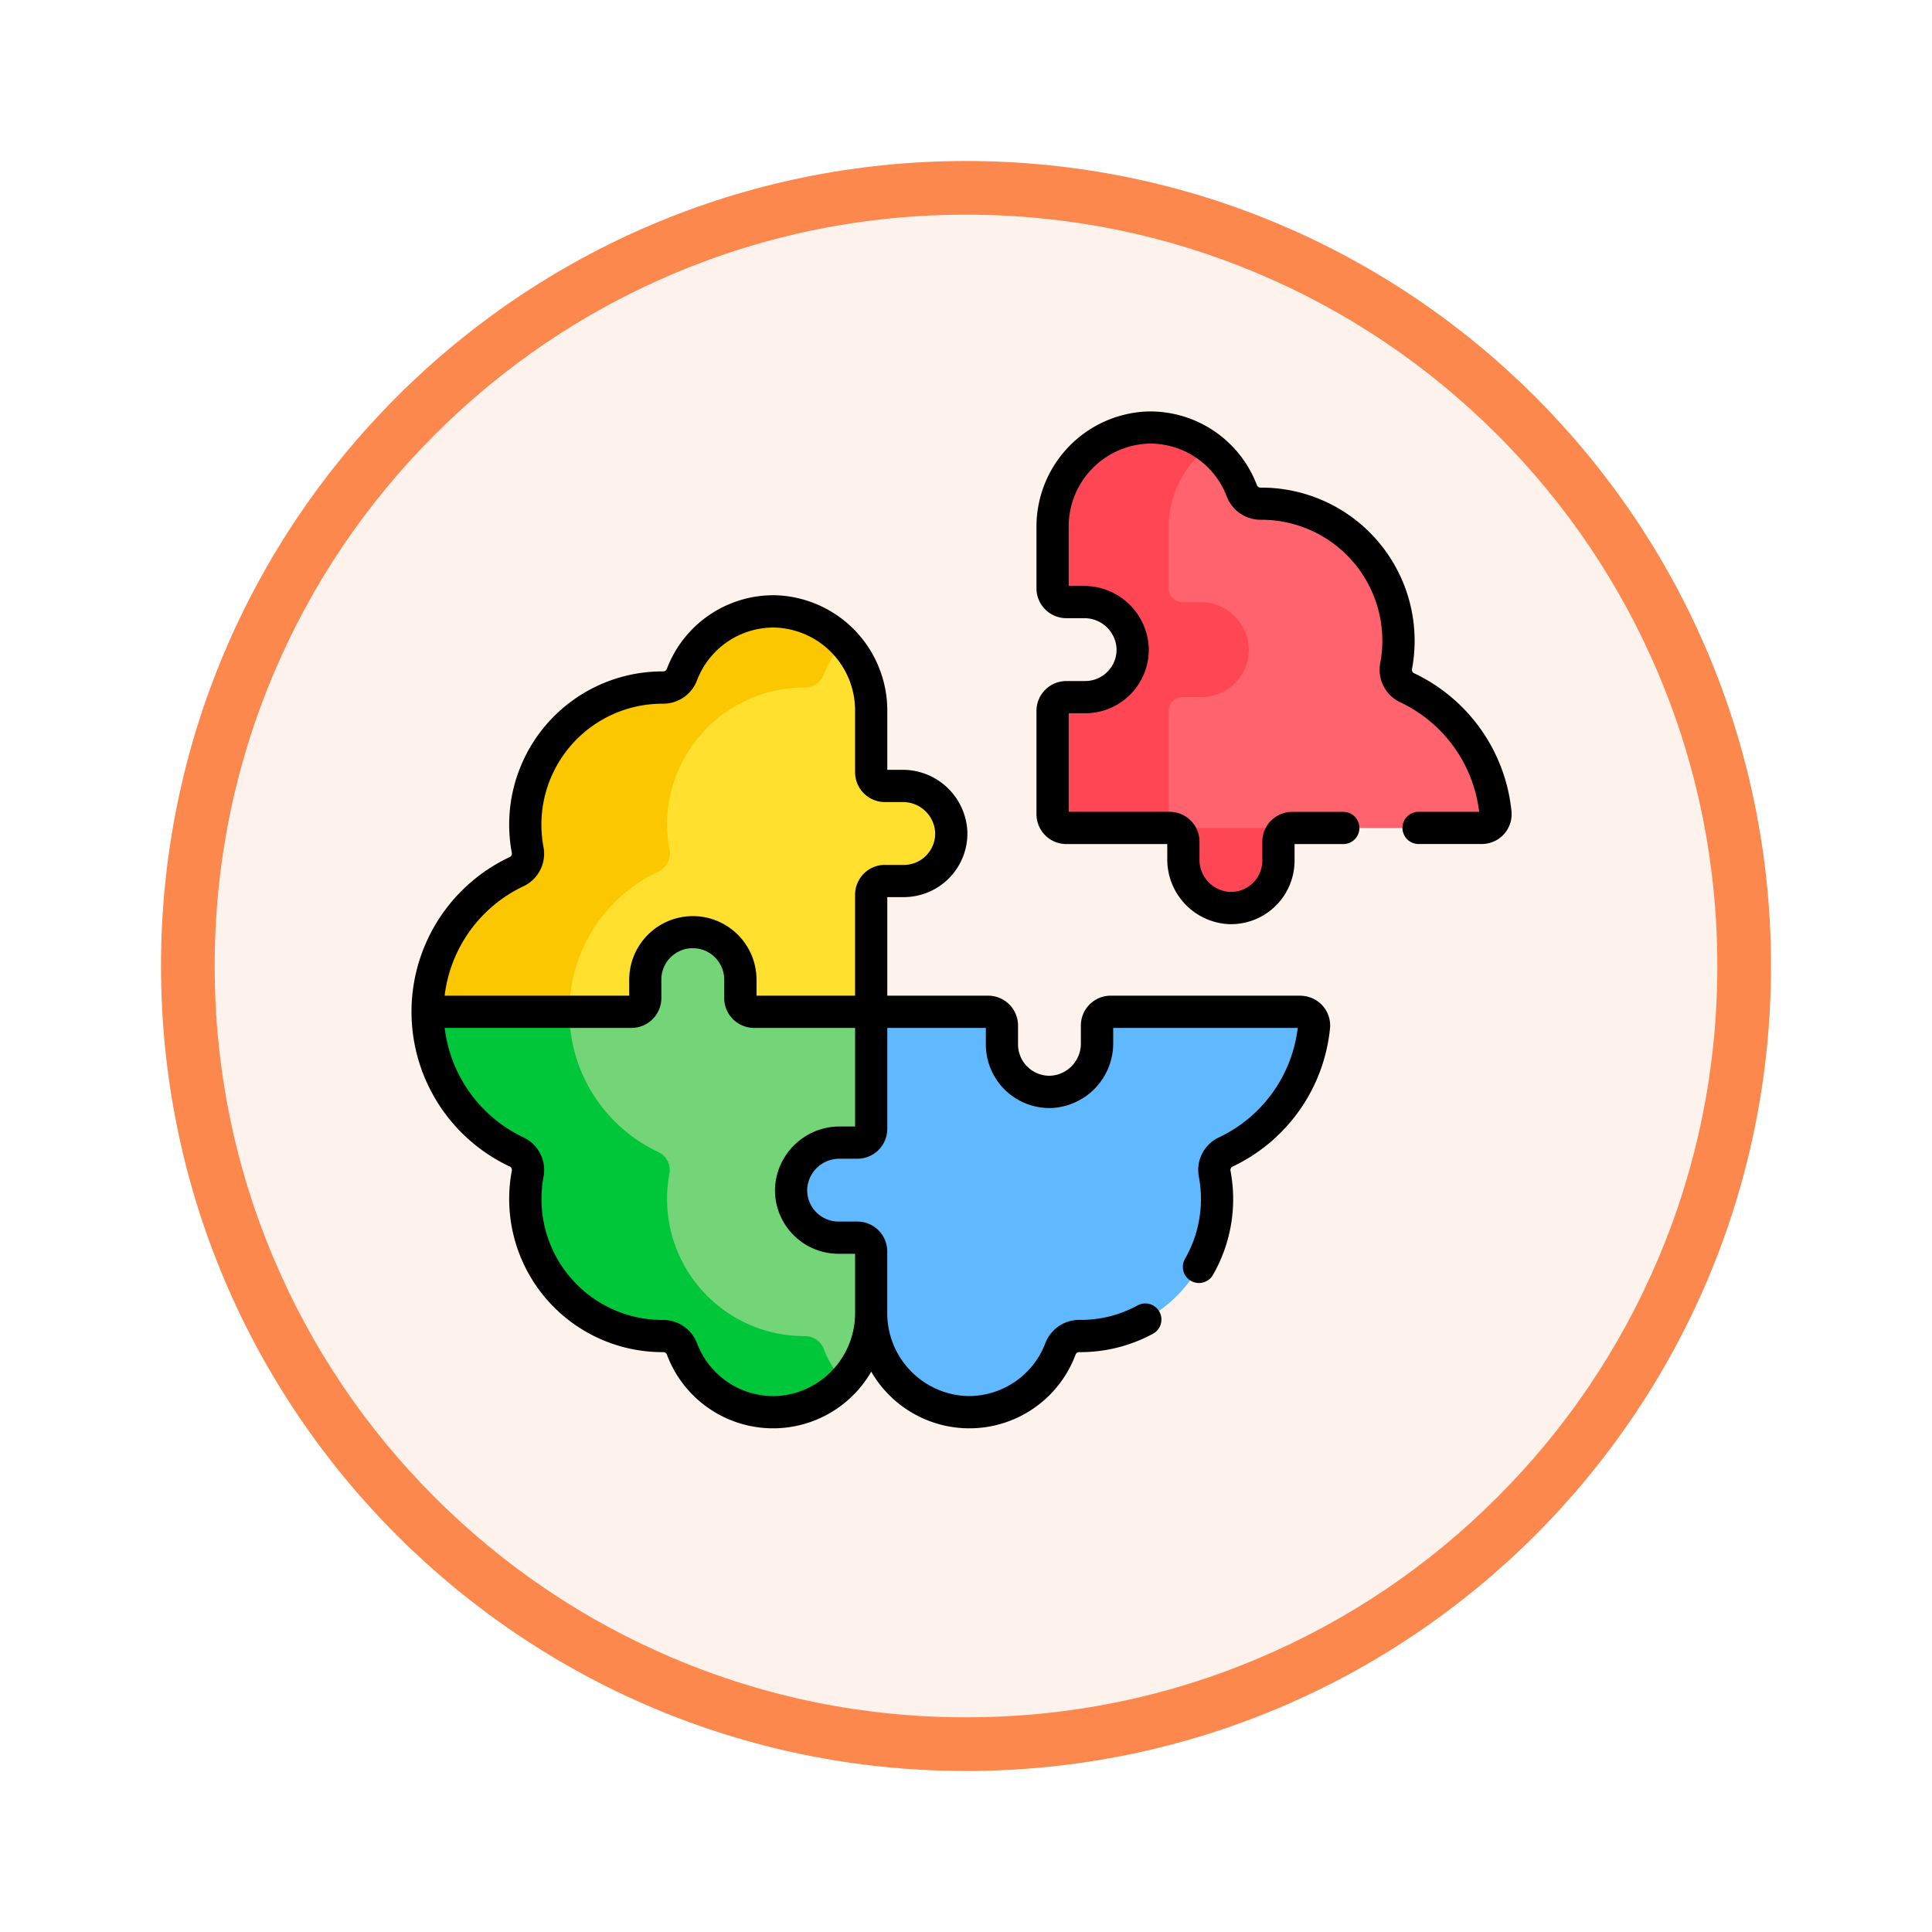 <svg xmlns="http://www.w3.org/2000/svg" xmlns:xlink="http://www.w3.org/1999/xlink" width="108" height="108" viewBox="0 0 108 108">
  <defs>
    <filter id="Trazado_982547" x="0" y="0" width="108" height="108" filterUnits="userSpaceOnUse">
      <feOffset dy="3" input="SourceAlpha"/>
      <feGaussianBlur stdDeviation="3" result="blur"/>
      <feFlood flood-opacity="0.161"/>
      <feComposite operator="in" in2="blur"/>
      <feComposite in="SourceGraphic"/>
    </filter>
  </defs>
  <g id="Grupo_1160966" data-name="Grupo 1160966" transform="translate(-161 -308)">
    <g id="Grupo_1160759" data-name="Grupo 1160759" transform="translate(0 -8912)">
      <g id="Grupo_1155843" data-name="Grupo 1155843">
        <g id="Grupo_1154880" data-name="Grupo 1154880" transform="translate(0 7768)">
          <g id="Grupo_1153117" data-name="Grupo 1153117" transform="translate(-93 939)">
            <g id="Grupo_1149598" data-name="Grupo 1149598" transform="translate(80 315)">
              <g id="Grupo_1148770" data-name="Grupo 1148770" transform="translate(-27 -2583)">
                <g id="Grupo_1146954" data-name="Grupo 1146954" transform="translate(-415 -1202)">
                  <g transform="matrix(1, 0, 0, 1, 616, 3983)" filter="url(#Trazado_982547)">
                    <g id="Trazado_982547-2" data-name="Trazado 982547" transform="translate(9 6)" fill="#fef2ec">
                      <path d="M 45 88.5 C 39.127 88.5 33.43 87.35 28.068 85.082 C 22.889 82.891 18.236 79.755 14.241 75.759 C 10.245 71.764 7.109 67.111 4.918 61.932 C 2.65 56.57 1.5 50.873 1.5 45 C 1.5 39.127 2.65 33.43 4.918 28.068 C 7.109 22.889 10.245 18.236 14.241 14.241 C 18.236 10.245 22.889 7.109 28.068 4.918 C 33.43 2.65 39.127 1.5 45 1.5 C 50.873 1.5 56.57 2.65 61.932 4.918 C 67.111 7.109 71.764 10.245 75.759 14.241 C 79.755 18.236 82.891 22.889 85.082 28.068 C 87.35 33.43 88.5 39.127 88.5 45 C 88.5 50.873 87.35 56.57 85.082 61.932 C 82.891 67.111 79.755 71.764 75.759 75.759 C 71.764 79.755 67.111 82.891 61.932 85.082 C 56.57 87.35 50.873 88.5 45 88.5 Z" stroke="none"/>
                      <path d="M 45 3 C 39.329 3 33.829 4.11 28.653 6.299 C 23.652 8.415 19.16 11.443 15.302 15.302 C 11.443 19.16 8.415 23.652 6.299 28.653 C 4.11 33.829 3 39.329 3 45 C 3 50.671 4.11 56.171 6.299 61.347 C 8.415 66.348 11.443 70.84 15.302 74.698 C 19.16 78.557 23.652 81.585 28.653 83.701 C 33.829 85.89 39.329 87 45 87 C 50.671 87 56.171 85.89 61.347 83.701 C 66.348 81.585 70.84 78.557 74.698 74.698 C 78.557 70.84 81.585 66.348 83.701 61.347 C 85.89 56.171 87 50.671 87 45 C 87 39.329 85.89 33.829 83.701 28.653 C 81.585 23.652 78.557 19.16 74.698 15.302 C 70.84 11.443 66.348 8.415 61.347 6.299 C 56.171 4.11 50.671 3 45 3 M 45 0 C 69.853 0 90 20.147 90 45 C 90 69.853 69.853 90 45 90 C 20.147 90 0 69.853 0 45 C 0 20.147 20.147 0 45 0 Z" stroke="none" fill="#fd884d"/>
                    </g>
                  </g>
                </g>
              </g>
            </g>
          </g>
        </g>
      </g>
    </g>
    <g id="rompecabezas_2_" data-name="rompecabezas (2)" transform="translate(184 311.603)">
      <g id="Grupo_1160964" data-name="Grupo 1160964" transform="translate(0.901 20.298)">
        <path id="Trazado_995450" data-name="Trazado 995450" d="M364.194,56.347a8.662,8.662,0,0,0-4.948-7.011,1.111,1.111,0,0,1-.606-1.218,7.661,7.661,0,0,0-7.579-9.065,1.117,1.117,0,0,1-1.049-.729,5.483,5.483,0,0,0-1.852-2.451h-1.736l-1.381,3.322v5.876l3,.911-3,3.424v6.487l.831,1.286h.105a.766.766,0,0,1,.576.261h5.7a.766.766,0,0,1,.576-.261h10.6A.765.765,0,0,0,364.194,56.347Z" transform="translate(-304.497 -34.795)" fill="#ff636e"/>
        <path id="Trazado_995451" data-name="Trazado 995451" d="M87.992,137.373a2.7,2.7,0,0,0-2.719-2.561h-.988a.769.769,0,0,1-.769-.769v-3.43A5.6,5.6,0,0,0,82,126.779H79.644l-5.285,3.073s-3.357,6.5-4,6.692-2.166,4.09-2.246,4.3-2.4,3.27-2.4,3.27l.936,3.321-.936.591H82.047l1.469-.591V140.9a.769.769,0,0,1,.769-.769h1.052A2.657,2.657,0,0,0,87.992,137.373Z" transform="translate(-58.718 -114.781)" fill="#ffe02f"/>
        <path id="Trazado_995452" data-name="Trazado 995452" d="M20.418,126.983a1.111,1.111,0,0,0,.606-1.218A7.661,7.661,0,0,1,28.6,116.7a1.117,1.117,0,0,0,1.049-.729,5.47,5.47,0,0,1,1.131-1.806,5.393,5.393,0,0,0-3.828-1.721,5.465,5.465,0,0,0-5.231,3.527,1.116,1.116,0,0,1-1.049.729,7.661,7.661,0,0,0-7.579,9.065,1.111,1.111,0,0,1-.606,1.218A8.657,8.657,0,0,0,7.5,134.825l1.146.591h7.928l-1.146-.591a8.657,8.657,0,0,1,4.987-7.841Z" transform="translate(-7.503 -102.166)" fill="#fbc700"/>
        <path id="Trazado_995453" data-name="Trazado 995453" d="M311.4,49.282h-5.775a.769.769,0,0,1-.769-.769V42.738a.769.769,0,0,1,.769-.769h1.052a2.657,2.657,0,0,0,2.656-2.754,2.7,2.7,0,0,0-2.719-2.561h-.988a.769.769,0,0,1-.769-.769v-3.43a5.6,5.6,0,0,1,2.238-4.48,5.438,5.438,0,0,0-3.379-1.077,5.526,5.526,0,0,0-5.345,5.556v3.43a.769.769,0,0,0,.769.769h.988a2.7,2.7,0,0,1,2.719,2.561,2.657,2.657,0,0,1-2.656,2.754h-1.052a.769.769,0,0,0-.769.769v5.775a.769.769,0,0,0,.769.769h5.775a.769.769,0,0,1,.769.769v.988a2.7,2.7,0,0,0,2.56,2.719,2.657,2.657,0,0,0,2.754-2.656V50.05a.768.768,0,0,1,.586-.746A.774.774,0,0,0,311.4,49.282Z" transform="translate(-263.427 -26.899)" fill="#ff4654"/>
        <path id="Trazado_995454" data-name="Trazado 995454" d="M199.9,298.772H189.3a.769.769,0,0,0-.769.769v.988a2.7,2.7,0,0,1-2.56,2.719,2.657,2.657,0,0,1-2.754-2.656v-1.052a.769.769,0,0,0-.769-.769H175.9l-.828.856v5.5h-2.362l-2,2.6v2.239l2.042,2.013h2.282v2.643l.868.978a5.526,5.526,0,0,0,5.345,5.556,5.465,5.465,0,0,0,5.231-3.527,1.116,1.116,0,0,1,1.049-.729,7.663,7.663,0,0,0,7.579-9.065,1.111,1.111,0,0,1,.606-1.218,8.663,8.663,0,0,0,4.948-7.011A.766.766,0,0,0,199.9,298.772Z" transform="translate(-151.106 -266.114)" fill="#60b9fe"/>
        <path id="Trazado_995455" data-name="Trazado 995455" d="M76.2,265.2v-.988a2.7,2.7,0,0,0-2.56-2.719,2.657,2.657,0,0,0-2.754,2.656V265.2a.769.769,0,0,1-.769.769H66.646l-.936.591s1.842,6.246,2.322,7.127,4.324,6.967,4.324,7.448,3.043,3.684,3.043,3.684l6.6,1.811a5.6,5.6,0,0,0,1.517-3.835v-3.43a.769.769,0,0,0-.769-.769H81.695a2.657,2.657,0,0,1-2.656-2.754,2.7,2.7,0,0,1,2.719-2.56h.988a.769.769,0,0,0,.769-.769v-6.543H76.972A.769.769,0,0,1,76.2,265.2Z" transform="translate(-58.718 -233.314)" fill="#73d578"/>
        <g id="Grupo_1160963" data-name="Grupo 1160963" transform="translate(0 32.658)">
          <path id="Trazado_995456" data-name="Trazado 995456" d="M29.652,317.625A1.117,1.117,0,0,0,28.6,316.9a7.663,7.663,0,0,1-7.579-9.065,1.111,1.111,0,0,0-.606-1.218,8.657,8.657,0,0,1-4.987-7.841H7.5a8.657,8.657,0,0,0,4.987,7.841,1.111,1.111,0,0,1,.606,1.218,7.663,7.663,0,0,0,7.579,9.065,1.117,1.117,0,0,1,1.049.729,5.465,5.465,0,0,0,5.231,3.527,5.392,5.392,0,0,0,3.828-1.721A5.47,5.47,0,0,1,29.652,317.625Z" transform="translate(-7.503 -298.771)" fill="#00c63a"/>
        </g>
      </g>
      <g id="Grupo_1160965" data-name="Grupo 1160965" transform="translate(0 19.397)">
        <path id="Trazado_995457" data-name="Trazado 995457" d="M317.417,41.765a9.6,9.6,0,0,0-5.462-7.741.212.212,0,0,1-.1-.234,8.563,8.563,0,0,0-8.384-10.135h-.091a.218.218,0,0,1-.2-.148,6.38,6.38,0,0,0-5.955-4.11l-.137,0a6.449,6.449,0,0,0-6.227,6.457v3.43a1.671,1.671,0,0,0,1.67,1.67h.988a1.8,1.8,0,0,1,1.819,1.692,1.755,1.755,0,0,1-1.755,1.821h-1.052a1.671,1.671,0,0,0-1.67,1.67v5.775a1.671,1.671,0,0,0,1.67,1.669h5.642v.856a3.621,3.621,0,0,0,3.429,3.62,3.555,3.555,0,0,0,3.687-3.556v-.92h2.725a.9.9,0,0,0,0-1.8h-2.858a1.671,1.671,0,0,0-1.67,1.67V44.5a1.755,1.755,0,0,1-1.821,1.755,1.8,1.8,0,0,1-1.691-1.819v-.988a1.671,1.671,0,0,0-1.67-1.67h-5.642v-5.51h.92a3.556,3.556,0,0,0,3.556-3.687,3.621,3.621,0,0,0-3.62-3.43h-.856v-3.3a4.637,4.637,0,0,1,4.464-4.656,4.581,4.581,0,0,1,4.369,2.946,2.025,2.025,0,0,0,1.881,1.311h.09a6.76,6.76,0,0,1,6.615,8,2.009,2.009,0,0,0,1.109,2.2,7.788,7.788,0,0,1,4.417,6.125h-3.387a.9.9,0,1,0,0,1.8h3.534a1.667,1.667,0,0,0,1.663-1.816Z" transform="translate(-255.922 -19.397)"/>
        <path id="Trazado_995458" data-name="Trazado 995458" d="M49.69,127.32h-10.6a1.671,1.671,0,0,0-1.669,1.669v.988a1.8,1.8,0,0,1-1.691,1.819,1.755,1.755,0,0,1-1.821-1.755V128.99a1.671,1.671,0,0,0-1.67-1.669H26.6v-5.51h.92a3.558,3.558,0,0,0,3.556-3.687,3.621,3.621,0,0,0-3.62-3.43H26.6v-3.3a6.449,6.449,0,0,0-6.227-6.457,6.37,6.37,0,0,0-6.093,4.109.218.218,0,0,1-.2.148h-.091A8.563,8.563,0,0,0,5.609,119.33a.212.212,0,0,1-.1.234,9.559,9.559,0,0,0,0,17.314.212.212,0,0,1,.1.234,8.564,8.564,0,0,0,8.385,10.135h.09a.218.218,0,0,1,.2.148,6.336,6.336,0,0,0,11.419.944,6.336,6.336,0,0,0,11.419-.944.218.218,0,0,1,.2-.148H37.4a8.485,8.485,0,0,0,4.055-1.03.9.9,0,1,0-.863-1.582,6.582,6.582,0,0,1-3.188.81h-.092a2.025,2.025,0,0,0-1.881,1.311,4.583,4.583,0,0,1-4.369,2.946,4.637,4.637,0,0,1-4.464-4.655v-3.43h0a1.671,1.671,0,0,0-1.67-1.669H23.878a1.755,1.755,0,0,1-1.755-1.821,1.8,1.8,0,0,1,1.819-1.692h.988a1.672,1.672,0,0,0,1.661-1.5,1.7,1.7,0,0,0,.009-.17v-5.642h5.51v.92A3.556,3.556,0,0,0,35.8,133.6a3.621,3.621,0,0,0,3.429-3.62v-.856H49.543a7.788,7.788,0,0,1-4.417,6.125,2.009,2.009,0,0,0-1.108,2.2,6.7,6.7,0,0,1-.776,4.582.9.9,0,0,0,1.563.9,8.508,8.508,0,0,0,.982-5.815.212.212,0,0,1,.1-.234,9.6,9.6,0,0,0,5.462-7.741,1.657,1.657,0,0,0-.424-1.269,1.68,1.68,0,0,0-1.24-.548ZM24.8,134.632h-.856a3.621,3.621,0,0,0-3.62,3.43,3.555,3.555,0,0,0,3.556,3.687h.92v3.3a4.637,4.637,0,0,1-4.464,4.656,4.577,4.577,0,0,1-4.369-2.946,2.025,2.025,0,0,0-1.881-1.311h-.02a6.761,6.761,0,0,1-6.684-8,2.009,2.009,0,0,0-1.109-2.2,7.8,7.8,0,0,1-4.415-6.125H12.3a1.671,1.671,0,0,0,1.67-1.67v-.988a1.757,1.757,0,1,1,3.513,0v.988a1.671,1.671,0,0,0,1.67,1.67H24.8v5.51Zm1.67-14.624a1.671,1.671,0,0,0-1.67,1.67v5.642h-5.51v-.92a3.558,3.558,0,1,0-7.116.064v.856H1.855A7.8,7.8,0,0,1,6.27,121.2a2.009,2.009,0,0,0,1.109-2.2,6.761,6.761,0,0,1,6.615-8h.09a2.025,2.025,0,0,0,1.881-1.311,4.579,4.579,0,0,1,4.369-2.946A4.637,4.637,0,0,1,24.8,111.4v3.43a1.671,1.671,0,0,0,1.67,1.669h.988a1.8,1.8,0,0,1,1.819,1.692,1.757,1.757,0,0,1-1.755,1.821H26.467Z" transform="translate(0 -94.662)"/>
      </g>
    </g>
  </g>
</svg>
